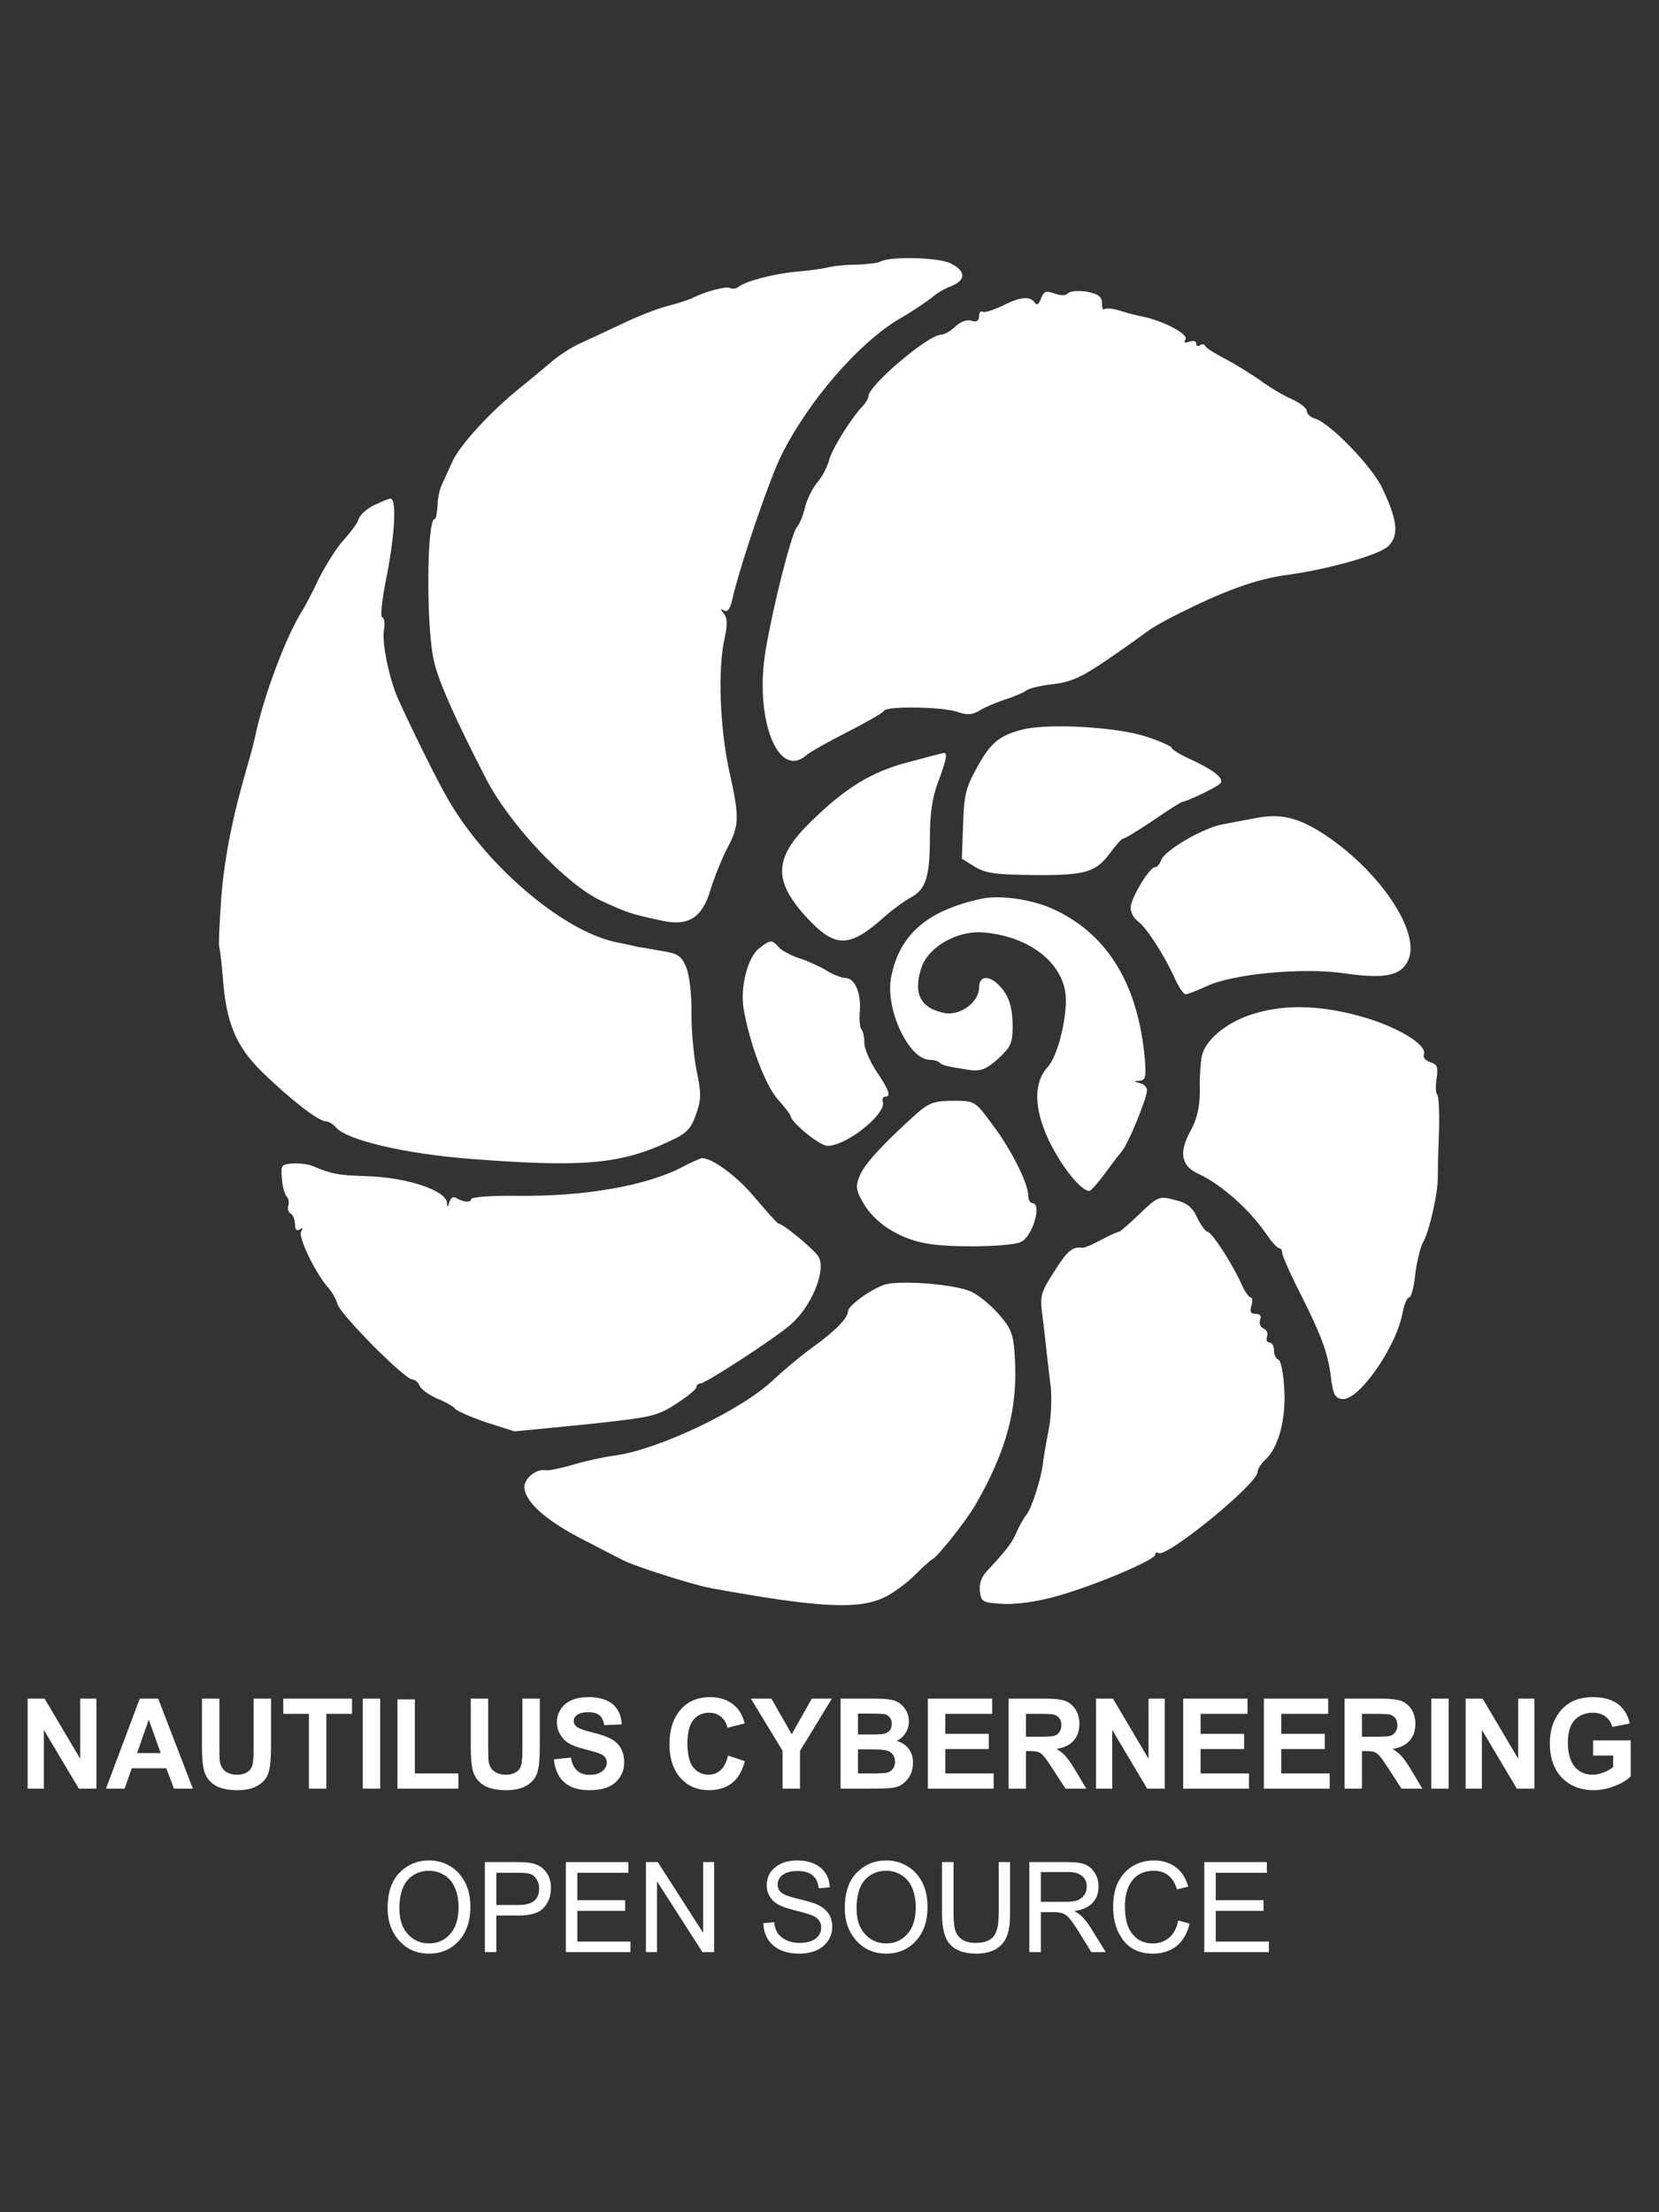 <?xml version="1.0" encoding="UTF-8" standalone="no"?><!DOCTYPE svg PUBLIC "-//W3C//DTD SVG 1.1//EN" "http://www.w3.org/Graphics/SVG/1.1/DTD/svg11.dtd"><svg width="100%" height="100%" viewBox="0 0 3544 4725" version="1.1" xmlns="http://www.w3.org/2000/svg" xmlns:xlink="http://www.w3.org/1999/xlink" xml:space="preserve" xmlns:serif="http://www.serif.com/" style="fill-rule:evenodd;clip-rule:evenodd;stroke-linejoin:round;stroke-miterlimit:2;"><rect x="0" y="0" width="3544" height="4725" fill="#333333" stroke="none"/><rect id="FRONT-A-30X40-White" serif:id="FRONT A 30X40 White" x="0" y="0" width="3543.31" height="4724.41" style="fill:none;"/><g><g transform="matrix(2.462,0,0,2.098,233.868,2002.54)"><g transform="matrix(128.017,0,0,128.017,-78.806,866.57)"><path d="M0.061,-0l0,-0.716l0.115,0l0.241,0.478l-0,-0.478l0.11,0l-0,0.716l-0.119,-0l-0.237,-0.467l0,0.467l-0.11,-0Z" style="fill:#fff;fill-rule:nonzero;"/></g><g transform="matrix(128.017,0,0,128.017,-3.046,866.57)"><path d="M0.589,-0l-0.128,-0l-0.052,-0.162l-0.234,-0l-0.049,0.162l-0.126,-0l0.229,-0.716l0.125,0l0.235,0.716Zm-0.218,-0.283l-0.081,-0.266l-0.079,0.266l0.16,-0Z" style="fill:#fff;fill-rule:nonzero;"/></g><g transform="matrix(128.017,0,0,128.017,72.713,866.57)"><path d="M0.059,-0.716l0.118,0l-0,0.388c-0,0.06 0.001,0.099 0.004,0.118c0.005,0.031 0.018,0.056 0.038,0.073c0.019,0.017 0.045,0.026 0.078,0.026c0.027,-0 0.049,-0.006 0.067,-0.019c0.017,-0.012 0.029,-0.029 0.035,-0.05c0.007,-0.022 0.01,-0.069 0.01,-0.14l-0,-0.396l0.118,0l-0,0.376c-0,0.096 -0.005,0.166 -0.016,0.208c-0.01,0.043 -0.033,0.078 -0.069,0.104c-0.036,0.027 -0.083,0.04 -0.142,0.04c-0.061,0 -0.109,-0.011 -0.144,-0.033c-0.034,-0.022 -0.059,-0.053 -0.074,-0.093c-0.016,-0.039 -0.023,-0.113 -0.023,-0.22l-0,-0.382Z" style="fill:#fff;fill-rule:nonzero;"/></g><g transform="matrix(128.017,0,0,128.017,148.473,866.57)"><path d="M0.192,-0l-0,-0.595l-0.174,0l-0,-0.121l0.466,0l-0,0.121l-0.174,0l0,0.595l-0.118,-0Z" style="fill:#fff;fill-rule:nonzero;"/></g><g transform="matrix(128.017,0,0,128.017,212.607,866.57)"><rect x="0.056" y="-0.716" width="0.118" height="0.716" style="fill:#fff;fill-rule:nonzero;"/></g><g transform="matrix(128.017,0,0,128.017,241.798,866.57)"><path d="M0.063,-0l-0,-0.71l0.118,0l0,0.589l0.295,-0l0,0.121l-0.413,-0Z" style="fill:#fff;fill-rule:nonzero;"/></g><g transform="matrix(128.017,0,0,128.017,305.931,866.57)"><path d="M0.059,-0.716l0.118,0l-0,0.388c-0,0.06 0.001,0.099 0.004,0.118c0.005,0.031 0.018,0.056 0.038,0.073c0.019,0.017 0.045,0.026 0.078,0.026c0.027,-0 0.049,-0.006 0.067,-0.019c0.017,-0.012 0.029,-0.029 0.035,-0.05c0.007,-0.022 0.01,-0.069 0.01,-0.14l-0,-0.396l0.118,0l-0,0.376c-0,0.096 -0.005,0.166 -0.016,0.208c-0.01,0.043 -0.033,0.078 -0.069,0.104c-0.036,0.027 -0.083,0.04 -0.142,0.04c-0.061,0 -0.109,-0.011 -0.144,-0.033c-0.034,-0.022 -0.059,-0.053 -0.074,-0.093c-0.016,-0.039 -0.023,-0.113 -0.023,-0.22l-0,-0.382Z" style="fill:#fff;fill-rule:nonzero;"/></g><g transform="matrix(128.017,0,0,128.017,381.691,866.57)"><path d="M0.03,-0.233l0.116,-0.014c0.013,0.091 0.055,0.137 0.127,0.137c0.036,0 0.064,-0.009 0.085,-0.028c0.02,-0.019 0.031,-0.042 0.031,-0.069c-0,-0.017 -0.004,-0.031 -0.011,-0.042c-0.007,-0.011 -0.018,-0.021 -0.033,-0.028c-0.014,-0.007 -0.05,-0.02 -0.106,-0.037c-0.051,-0.015 -0.088,-0.032 -0.111,-0.05c-0.024,-0.017 -0.042,-0.041 -0.056,-0.07c-0.014,-0.029 -0.021,-0.06 -0.021,-0.094c0,-0.039 0.009,-0.074 0.027,-0.105c0.018,-0.032 0.042,-0.055 0.073,-0.071c0.032,-0.016 0.07,-0.024 0.116,-0.024c0.069,-0 0.123,0.019 0.162,0.056c0.038,0.038 0.059,0.091 0.061,0.161l-0.118,0.006c-0.006,-0.038 -0.017,-0.065 -0.034,-0.08c-0.017,-0.016 -0.042,-0.023 -0.074,-0.023c-0.032,-0 -0.056,0.006 -0.074,0.02c-0.017,0.013 -0.025,0.029 -0.025,0.049c-0,0.02 0.007,0.036 0.023,0.049c0.016,0.014 0.052,0.028 0.108,0.044c0.06,0.018 0.103,0.036 0.129,0.055c0.027,0.019 0.047,0.043 0.061,0.073c0.014,0.031 0.021,0.067 0.021,0.11c-0,0.062 -0.019,0.114 -0.058,0.157c-0.038,0.042 -0.098,0.063 -0.179,0.063c-0.144,0 -0.224,-0.082 -0.24,-0.245Z" style="fill:#fff;fill-rule:nonzero;"/></g><g transform="matrix(128.017,0,0,128.017,480.891,866.57)"><path d="M0.436,-0.263l0.114,0.044c-0.018,0.08 -0.047,0.139 -0.089,0.176c-0.042,0.037 -0.093,0.055 -0.154,0.055c-0.076,0 -0.138,-0.029 -0.186,-0.088c-0.055,-0.068 -0.082,-0.16 -0.082,-0.276c0,-0.122 0.028,-0.217 0.083,-0.286c0.048,-0.06 0.112,-0.09 0.193,-0.09c0.066,-0 0.121,0.022 0.165,0.067c0.032,0.032 0.055,0.08 0.069,0.142l-0.117,0.035c-0.007,-0.039 -0.022,-0.069 -0.045,-0.089c-0.022,-0.021 -0.048,-0.031 -0.079,-0.031c-0.043,-0 -0.078,0.018 -0.106,0.056c-0.027,0.038 -0.041,0.1 -0.041,0.187c0,0.09 0.013,0.154 0.04,0.193c0.027,0.038 0.062,0.057 0.104,0.057c0.031,-0 0.058,-0.012 0.081,-0.037c0.023,-0.024 0.039,-0.062 0.05,-0.115Z" style="fill:#fff;fill-rule:nonzero;"/></g><g transform="matrix(128.017,0,0,128.017,556.651,866.57)"><path d="M0.214,-0l-0,-0.301l-0.215,-0.415l0.139,0l0.138,0.283l0.136,-0.283l0.136,0l-0.216,0.416l0,0.3l-0.118,-0Z" style="fill:#fff;fill-rule:nonzero;"/></g><g transform="matrix(128.017,0,0,128.017,626.66,866.57)"><path d="M0.06,-0.716l0.235,0c0.064,0 0.109,0.006 0.135,0.018c0.026,0.011 0.048,0.032 0.066,0.062c0.018,0.029 0.027,0.063 0.027,0.1c-0,0.035 -0.008,0.066 -0.023,0.094c-0.015,0.028 -0.035,0.048 -0.06,0.062c0.035,0.012 0.062,0.033 0.082,0.063c0.019,0.03 0.029,0.067 0.029,0.109c0,0.053 -0.012,0.097 -0.037,0.133c-0.025,0.036 -0.055,0.058 -0.089,0.066c-0.024,0.006 -0.079,0.009 -0.166,0.009l-0.199,-0l-0,-0.716Zm0.118,0.119l-0,0.166l0.078,-0c0.047,-0 0.076,-0.001 0.087,-0.003c0.02,-0.003 0.036,-0.011 0.047,-0.025c0.012,-0.014 0.017,-0.033 0.017,-0.057c0,-0.021 -0.004,-0.038 -0.014,-0.051c-0.009,-0.013 -0.02,-0.022 -0.033,-0.025c-0.014,-0.003 -0.051,-0.005 -0.114,-0.005l-0.068,0Zm-0,0.285l-0,0.191l0.11,-0c0.048,-0 0.079,-0.003 0.093,-0.008c0.013,-0.005 0.025,-0.015 0.034,-0.029c0.01,-0.015 0.014,-0.034 0.014,-0.057c0,-0.023 -0.005,-0.042 -0.015,-0.057c-0.01,-0.015 -0.023,-0.026 -0.039,-0.031c-0.017,-0.006 -0.05,-0.009 -0.101,-0.009l-0.096,-0Z" style="fill:#fff;fill-rule:nonzero;"/></g><g transform="matrix(128.017,0,0,128.017,702.42,866.57)"><path d="M0.06,-0l0,-0.716l0.436,0l-0,0.121l-0.318,0l0,0.159l0.295,-0l0,0.121l-0.295,-0l0,0.194l0.328,-0l0,0.121l-0.446,-0Z" style="fill:#fff;fill-rule:nonzero;"/></g><g transform="matrix(128.017,0,0,128.017,772.429,866.57)"><path d="M0.06,-0l0,-0.716l0.25,0c0.063,0 0.109,0.007 0.136,0.019c0.028,0.013 0.05,0.036 0.068,0.067c0.017,0.032 0.026,0.07 0.026,0.114c0,0.056 -0.013,0.101 -0.04,0.136c-0.027,0.034 -0.065,0.055 -0.115,0.064c0.026,0.018 0.047,0.038 0.063,0.06c0.017,0.022 0.039,0.06 0.068,0.116l0.071,0.14l-0.141,-0l-0.086,-0.156c-0.031,-0.056 -0.052,-0.091 -0.063,-0.105c-0.011,-0.015 -0.022,-0.024 -0.035,-0.03c-0.012,-0.005 -0.032,-0.008 -0.059,-0.008l-0.025,0l0,0.299l-0.118,-0Zm0.118,-0.413l0.088,-0c0.054,-0 0.088,-0.002 0.103,-0.007c0.014,-0.005 0.026,-0.014 0.035,-0.029c0.009,-0.014 0.014,-0.033 0.014,-0.057c-0,-0.023 -0.005,-0.041 -0.014,-0.055c-0.009,-0.014 -0.021,-0.023 -0.037,-0.028c-0.011,-0.004 -0.043,-0.006 -0.096,-0.006l-0.093,0l0,0.182Z" style="fill:#fff;fill-rule:nonzero;"/></g><g transform="matrix(128.017,0,0,128.017,848.189,866.57)"><path d="M0.061,-0l0,-0.716l0.115,0l0.241,0.478l-0,-0.478l0.11,0l-0,0.716l-0.119,-0l-0.237,-0.467l0,0.467l-0.11,-0Z" style="fill:#fff;fill-rule:nonzero;"/></g><g transform="matrix(128.017,0,0,128.017,923.949,866.57)"><path d="M0.06,-0l0,-0.716l0.436,0l-0,0.121l-0.318,0l0,0.159l0.295,-0l0,0.121l-0.295,-0l0,0.194l0.328,-0l0,0.121l-0.446,-0Z" style="fill:#fff;fill-rule:nonzero;"/></g><g transform="matrix(128.017,0,0,128.017,993.958,866.57)"><path d="M0.06,-0l0,-0.716l0.436,0l-0,0.121l-0.318,0l0,0.159l0.295,-0l0,0.121l-0.295,-0l0,0.194l0.328,-0l0,0.121l-0.446,-0Z" style="fill:#fff;fill-rule:nonzero;"/></g><g transform="matrix(128.017,0,0,128.017,1063.97,866.57)"><path d="M0.06,-0l0,-0.716l0.25,0c0.063,0 0.109,0.007 0.136,0.019c0.028,0.013 0.05,0.036 0.068,0.067c0.017,0.032 0.026,0.07 0.026,0.114c0,0.056 -0.013,0.101 -0.04,0.136c-0.027,0.034 -0.065,0.055 -0.115,0.064c0.026,0.018 0.047,0.038 0.063,0.06c0.017,0.022 0.039,0.06 0.068,0.116l0.071,0.14l-0.141,-0l-0.086,-0.156c-0.031,-0.056 -0.052,-0.091 -0.063,-0.105c-0.011,-0.015 -0.022,-0.024 -0.035,-0.03c-0.012,-0.005 -0.032,-0.008 -0.059,-0.008l-0.025,0l0,0.299l-0.118,-0Zm0.118,-0.413l0.088,-0c0.054,-0 0.088,-0.002 0.103,-0.007c0.014,-0.005 0.026,-0.014 0.035,-0.029c0.009,-0.014 0.014,-0.033 0.014,-0.057c-0,-0.023 -0.005,-0.041 -0.014,-0.055c-0.009,-0.014 -0.021,-0.023 -0.037,-0.028c-0.011,-0.004 -0.043,-0.006 -0.096,-0.006l-0.093,0l0,0.182Z" style="fill:#fff;fill-rule:nonzero;"/></g><g transform="matrix(128.017,0,0,128.017,1139.73,866.57)"><rect x="0.056" y="-0.716" width="0.118" height="0.716" style="fill:#fff;fill-rule:nonzero;"/></g><g transform="matrix(128.017,0,0,128.017,1168.92,866.57)"><path d="M0.061,-0l0,-0.716l0.115,0l0.241,0.478l-0,-0.478l0.11,0l-0,0.716l-0.119,-0l-0.237,-0.467l0,0.467l-0.11,-0Z" style="fill:#fff;fill-rule:nonzero;"/></g><g transform="matrix(128.017,0,0,128.017,1244.68,866.57)"><path d="M0.333,-0.263l0,-0.121l0.255,0l0,0.285c-0.025,0.031 -0.062,0.057 -0.109,0.078c-0.047,0.022 -0.095,0.033 -0.142,0.033c-0.058,0 -0.109,-0.014 -0.153,-0.043c-0.045,-0.028 -0.08,-0.071 -0.106,-0.127c-0.026,-0.057 -0.038,-0.124 -0.038,-0.201c-0,-0.079 0.013,-0.146 0.039,-0.202c0.026,-0.056 0.06,-0.098 0.102,-0.126c0.042,-0.027 0.092,-0.041 0.15,-0.041c0.07,-0 0.126,0.018 0.168,0.053c0.042,0.036 0.07,0.088 0.082,0.157l-0.118,0.027c-0.008,-0.037 -0.025,-0.065 -0.048,-0.084c-0.023,-0.02 -0.051,-0.029 -0.084,-0.029c-0.05,-0 -0.091,0.019 -0.123,0.058c-0.031,0.04 -0.046,0.099 -0.046,0.18c-0,0.086 0.017,0.152 0.05,0.197c0.029,0.038 0.069,0.058 0.118,0.058c0.023,-0 0.047,-0.006 0.072,-0.017c0.025,-0.011 0.047,-0.025 0.067,-0.044l-0,-0.091l-0.136,0Z" style="fill:#fff;fill-rule:nonzero;"/></g><g transform="matrix(128.017,0,0,128.017,235.953,1032.99)"><path d="M0.042,-0.349c-0,-0.122 0.026,-0.216 0.08,-0.281c0.054,-0.066 0.121,-0.099 0.201,-0.099c0.052,0 0.099,0.015 0.141,0.044c0.043,0.03 0.077,0.072 0.102,0.128c0.025,0.056 0.037,0.122 0.037,0.2c0,0.106 -0.024,0.192 -0.072,0.259c-0.053,0.073 -0.123,0.11 -0.209,0.11c-0.086,0 -0.156,-0.038 -0.209,-0.113c-0.048,-0.068 -0.071,-0.151 -0.071,-0.248Zm0.08,0.002c-0,0.088 0.019,0.156 0.058,0.205c0.039,0.049 0.086,0.073 0.142,0.073c0.057,0 0.105,-0.024 0.143,-0.074c0.039,-0.049 0.058,-0.121 0.058,-0.217c-0,-0.061 -0.01,-0.116 -0.03,-0.165c-0.015,-0.037 -0.038,-0.067 -0.069,-0.089c-0.031,-0.022 -0.064,-0.033 -0.101,-0.033c-0.058,-0 -0.107,0.024 -0.145,0.073c-0.037,0.049 -0.056,0.124 -0.056,0.227Z" style="fill:#fff;fill-rule:nonzero;"/></g><g transform="matrix(128.017,0,0,128.017,317.651,1032.99)"><path d="M0.063,-0l-0,-0.716l0.221,0c0.052,0 0.091,0.005 0.115,0.014c0.034,0.012 0.061,0.035 0.081,0.069c0.021,0.033 0.031,0.074 0.031,0.123c-0,0.065 -0.017,0.117 -0.05,0.158c-0.032,0.041 -0.089,0.061 -0.17,0.061l-0.15,-0l-0,0.291l-0.078,-0Zm0.078,-0.375l0.151,-0c0.048,-0 0.083,-0.011 0.105,-0.033c0.023,-0.022 0.034,-0.054 0.034,-0.098c-0,-0.028 -0.006,-0.052 -0.017,-0.073c-0.011,-0.02 -0.024,-0.034 -0.039,-0.041c-0.016,-0.008 -0.044,-0.011 -0.084,-0.011l-0.15,-0l-0,0.256Z" style="fill:#fff;fill-rule:nonzero;"/></g><g transform="matrix(128.017,0,0,128.017,387.661,1032.99)"><path d="M0.065,-0l-0,-0.716l0.424,0l0,0.085l-0.346,-0l-0,0.218l0.324,0l0,0.085l-0.324,-0l-0,0.244l0.36,-0l-0,0.084l-0.438,0Z" style="fill:#fff;fill-rule:nonzero;"/></g><g transform="matrix(128.017,0,0,128.017,457.67,1032.99)"><path d="M0.061,-0l0,-0.716l0.08,0l0.308,0.563l0,-0.563l0.074,0l0,0.716l-0.079,-0l-0.308,-0.563l-0,0.563l-0.075,-0Z" style="fill:#fff;fill-rule:nonzero;"/></g><g transform="matrix(128.017,0,0,128.017,562.621,1032.99)"><path d="M0.037,-0.23l0.073,-0.008c0.004,0.039 0.013,0.07 0.027,0.092c0.014,0.022 0.034,0.039 0.059,0.053c0.026,0.013 0.055,0.02 0.087,0.02c0.046,-0 0.082,-0.012 0.108,-0.034c0.025,-0.023 0.038,-0.052 0.038,-0.088c0,-0.021 -0.004,-0.04 -0.014,-0.055c-0.009,-0.016 -0.023,-0.029 -0.042,-0.039c-0.018,-0.01 -0.059,-0.024 -0.121,-0.043c-0.055,-0.016 -0.095,-0.033 -0.118,-0.049c-0.024,-0.017 -0.042,-0.038 -0.055,-0.064c-0.013,-0.025 -0.019,-0.054 -0.019,-0.086c-0,-0.058 0.018,-0.106 0.056,-0.142c0.037,-0.037 0.088,-0.056 0.151,-0.056c0.044,0 0.082,0.009 0.115,0.026c0.032,0.018 0.058,0.042 0.076,0.075c0.018,0.032 0.028,0.07 0.029,0.113l-0.075,0.007c-0.004,-0.046 -0.018,-0.081 -0.042,-0.103c-0.024,-0.023 -0.057,-0.034 -0.1,-0.034c-0.044,-0 -0.078,0.01 -0.101,0.03c-0.023,0.019 -0.035,0.045 -0.035,0.076c0,0.029 0.009,0.051 0.026,0.067c0.017,0.016 0.055,0.032 0.114,0.049c0.058,0.016 0.098,0.03 0.122,0.041c0.036,0.019 0.063,0.043 0.081,0.073c0.018,0.029 0.027,0.065 0.027,0.106c0,0.041 -0.009,0.078 -0.028,0.112c-0.02,0.034 -0.046,0.059 -0.079,0.077c-0.033,0.017 -0.073,0.026 -0.119,0.026c-0.073,0 -0.131,-0.022 -0.174,-0.065c-0.043,-0.044 -0.065,-0.103 -0.067,-0.177Z" style="fill:#fff;fill-rule:nonzero;"/></g><g transform="matrix(128.017,0,0,128.017,632.63,1032.99)"><path d="M0.042,-0.349c-0,-0.122 0.026,-0.216 0.08,-0.281c0.054,-0.066 0.121,-0.099 0.201,-0.099c0.052,0 0.099,0.015 0.141,0.044c0.043,0.03 0.077,0.072 0.102,0.128c0.025,0.056 0.037,0.122 0.037,0.2c0,0.106 -0.024,0.192 -0.072,0.259c-0.053,0.073 -0.123,0.11 -0.209,0.11c-0.086,0 -0.156,-0.038 -0.209,-0.113c-0.048,-0.068 -0.071,-0.151 -0.071,-0.248Zm0.08,0.002c-0,0.088 0.019,0.156 0.058,0.205c0.039,0.049 0.086,0.073 0.142,0.073c0.057,0 0.105,-0.024 0.143,-0.074c0.039,-0.049 0.058,-0.121 0.058,-0.217c-0,-0.061 -0.01,-0.116 -0.03,-0.165c-0.015,-0.037 -0.038,-0.067 -0.069,-0.089c-0.031,-0.022 -0.064,-0.033 -0.101,-0.033c-0.058,-0 -0.107,0.024 -0.145,0.073c-0.037,0.049 -0.056,0.124 -0.056,0.227Z" style="fill:#fff;fill-rule:nonzero;"/></g><g transform="matrix(128.017,0,0,128.017,714.328,1032.99)"><path d="M0.447,-0.716l0.077,0l0,0.414c0,0.069 -0.006,0.126 -0.02,0.17c-0.013,0.045 -0.038,0.08 -0.073,0.106c-0.036,0.025 -0.081,0.038 -0.136,0.038c-0.078,0 -0.136,-0.023 -0.174,-0.069c-0.039,-0.046 -0.058,-0.128 -0.058,-0.245l-0,-0.414l0.078,0l-0,0.413c-0,0.065 0.005,0.112 0.015,0.141c0.01,0.029 0.026,0.051 0.049,0.066c0.023,0.015 0.051,0.023 0.084,0.023c0.055,-0 0.096,-0.016 0.12,-0.047c0.025,-0.031 0.038,-0.092 0.038,-0.183l-0,-0.413Z" style="fill:#fff;fill-rule:nonzero;"/></g><g transform="matrix(128.017,0,0,128.017,790.088,1032.99)"><path d="M0.063,-0l-0,-0.716l0.26,0c0.055,0 0.095,0.007 0.121,0.02c0.025,0.014 0.047,0.036 0.063,0.067c0.017,0.031 0.025,0.067 0.025,0.108c0,0.054 -0.014,0.098 -0.042,0.131c-0.028,0.034 -0.069,0.055 -0.123,0.064c0.022,0.013 0.039,0.026 0.05,0.04c0.023,0.027 0.043,0.058 0.061,0.091l0.103,0.195l-0.098,0l-0.078,-0.149c-0.031,-0.058 -0.054,-0.097 -0.069,-0.118c-0.015,-0.02 -0.03,-0.033 -0.045,-0.04c-0.014,-0.007 -0.035,-0.011 -0.061,-0.011l-0.089,0l-0,0.318l-0.078,-0Zm0.078,-0.4l0.167,0c0.036,0 0.064,-0.004 0.083,-0.013c0.019,-0.009 0.033,-0.023 0.045,-0.042c0.011,-0.018 0.016,-0.04 0.016,-0.066c0,-0.036 -0.01,-0.064 -0.032,-0.085c-0.021,-0.02 -0.052,-0.031 -0.094,-0.031l-0.185,0l-0,0.237Z" style="fill:#fff;fill-rule:nonzero;"/></g><g transform="matrix(128.017,0,0,128.017,865.848,1032.99)"><path d="M0.48,-0.251l0.078,0.024c-0.017,0.08 -0.047,0.14 -0.09,0.18c-0.044,0.039 -0.096,0.059 -0.158,0.059c-0.054,0 -0.101,-0.013 -0.139,-0.04c-0.039,-0.026 -0.07,-0.069 -0.095,-0.127c-0.025,-0.059 -0.037,-0.128 -0.037,-0.208c0,-0.079 0.012,-0.146 0.037,-0.2c0.025,-0.055 0.058,-0.096 0.1,-0.124c0.042,-0.028 0.089,-0.042 0.141,-0.042c0.056,0 0.105,0.018 0.146,0.053c0.041,0.036 0.069,0.087 0.085,0.155l-0.076,0.022c-0.026,-0.099 -0.078,-0.148 -0.157,-0.148c-0.039,-0 -0.073,0.01 -0.101,0.03c-0.029,0.02 -0.052,0.051 -0.069,0.093c-0.017,0.043 -0.026,0.096 -0.026,0.161c0,0.098 0.017,0.172 0.052,0.221c0.034,0.049 0.08,0.073 0.138,0.073c0.042,0 0.078,-0.015 0.109,-0.045c0.031,-0.03 0.052,-0.076 0.062,-0.137Z" style="fill:#fff;fill-rule:nonzero;"/></g><g transform="matrix(128.017,0,0,128.017,941.607,1032.99)"><path d="M0.065,-0l-0,-0.716l0.424,0l0,0.085l-0.346,-0l-0,0.218l0.324,0l0,0.085l-0.324,-0l-0,0.244l0.36,-0l-0,0.084l-0.438,0Z" style="fill:#fff;fill-rule:nonzero;"/></g></g><g><g id="Shell"><path d="M1879.73,559.224c-5.25,2.625 -28.001,5.25 -49.877,6.125c-21.876,0 -49.878,2.626 -62.128,6.126c-12.251,2.625 -41.127,7 -65.628,8.75c-49.002,4.375 -108.505,20.126 -124.256,32.377c-6.125,4.375 -14.001,5.25 -18.376,2.625c-7.875,-4.375 -52.502,7 -81.379,21.876c-7.875,3.5 -31.501,11.375 -52.502,16.626c-21.001,5.25 -65.628,22.751 -99.755,39.376c-33.251,15.751 -75.253,35.002 -91.879,42.877c-16.626,7.876 -42.877,25.377 -57.753,38.502c-15.75,13.126 -44.627,37.627 -65.628,54.253c-62.128,49.877 -127.756,121.63 -143.506,155.757c-7.876,17.501 -18.376,40.252 -22.751,49.877c-5.251,10.501 -9.626,30.627 -9.626,46.377c-0.875,15.751 -3.5,28.002 -6.125,28.002c-17.501,-0 -18.376,238.011 -0.875,306.264c10.5,42.877 43.752,119.005 111.13,249.386c49.877,96.255 168.883,223.136 244.136,259.013c56.878,26.251 63.878,28.876 133.882,43.752c55.127,11.375 84.003,-7.876 101.504,-68.254c7.876,-25.376 23.626,-64.753 35.002,-86.629c26.251,-49.877 27.126,-64.753 3.5,-169.758c-19.251,-91.004 -23.626,-216.135 -8.75,-280.013c6.125,-28.876 6.125,-42.001 -1.75,-51.627c-7.876,-10.5 -7.876,-11.375 -0,-7c7,4.375 12.25,-1.75 16.625,-17.501c14.876,-70.003 79.629,-259.887 105.88,-313.265c57.753,-116.38 167.133,-242.386 252.887,-292.263c28.876,-16.626 59.503,-37.627 69.128,-45.502c9.626,-8.751 28.002,-19.251 42.002,-24.501c30.627,-12.251 30.627,-32.377 -1.75,-48.128c-25.376,-13.125 -132.131,-15.75 -151.382,-3.5Z" style="fill:#fff;fill-rule:nonzero;"/><path d="M2223.62,637.978c-4.375,12.25 -8.75,14.876 -13.126,8.75c-8.75,-14.875 -31.501,-13.125 -70.003,7.001c-19.251,8.75 -37.627,14.875 -41.127,12.25c-4.375,-2.625 -7.875,1.75 -7.875,9.626c-0,9.625 -5.25,13.125 -15.751,9.625c-9.625,-3.5 -23.626,1.75 -35.001,12.251c-9.626,9.625 -23.627,17.5 -30.627,17.5c-27.126,0 -154.882,108.505 -154.882,131.257c-0,4.375 -5.25,13.125 -10.501,19.25c-27.126,28.002 -67.378,93.63 -73.503,117.256c-3.5,14 -14.876,35.877 -26.251,49.002c-10.501,13.126 -21.876,36.752 -25.376,52.503c-3.501,15.75 -11.376,35.001 -17.501,42.002c-11.376,14 -49.877,164.507 -66.503,262.512c-24.501,146.131 26.251,278.263 87.504,224.01c7.875,-7 47.252,-28.876 88.379,-49.877c41.127,-21.001 76.128,-41.127 77.003,-44.627c4.376,-10.501 126.881,-8.751 157.508,2.625c21.001,7 31.501,6.125 47.252,-3.5c11.376,-7.001 35.877,-17.501 55.128,-23.626c19.25,-6.126 39.376,-14.876 44.627,-19.251c6.125,-4.376 31.501,-10.501 56.877,-13.126c37.627,-4.375 61.253,-14.876 117.256,-53.377c38.501,-26.252 76.128,-53.378 83.129,-58.628c7,-6.125 33.251,-21.001 56.877,-33.252c107.63,-54.252 175.883,-79.628 245.012,-88.379c86.629,-12.25 192.509,-42.002 212.634,-60.378c24.502,-22.751 21.001,-56.002 -12.25,-125.13c-21.876,-46.378 -110.255,-137.382 -142.632,-147.882c-10.5,-2.625 -18.376,-10.501 -18.376,-16.626c0,-6.125 -14.875,-17.501 -32.376,-25.376c-18.376,-7.876 -49.002,-26.251 -67.378,-40.252c-19.251,-13.126 -52.503,-34.127 -74.379,-45.502c-21.876,-11.376 -42.002,-23.626 -42.877,-28.001c-1.75,-3.501 -7,-4.376 -11.375,-0.876c-4.375,2.626 -7.876,0.876 -7.876,-4.375c0,-5.25 -6.125,-6.125 -14.875,-3.5c-9.626,3.5 -12.251,2.625 -7.876,-5.25c7.001,-10.501 -47.252,-39.377 -91.004,-48.127c-12.25,-2.625 -34.126,-7.876 -49.877,-13.126c-14.876,-4.375 -29.752,-6.125 -32.377,-2.625c-2.625,2.625 -5.25,-3.5 -5.25,-13.126c0,-14 -7.875,-19.251 -31.501,-24.501c-18.376,-2.625 -35.877,-1.75 -41.127,3.5c-5.251,5.251 -15.751,5.251 -29.752,0c-17.5,-6.125 -21.876,-4.375 -28.001,11.376Z" style="fill:#fff;fill-rule:nonzero;"/><path d="M799.051,1079c-15.751,7.876 -30.626,21.001 -33.252,30.627c-2.625,8.75 -17.5,28.001 -31.501,43.752c-14.876,15.75 -37.627,52.502 -52.503,81.379c-14,29.751 -29.751,59.502 -34.126,66.503c-35.877,55.127 -84.004,184.633 -101.505,266.887c-1.75,9.625 -8.75,36.752 -15.751,61.253c-32.376,109.38 -50.752,199.509 -57.752,287.888c-3.5,52.503 -6.126,99.755 -4.375,105.005c1.75,5.25 5.25,35.877 7.875,67.378c7,95.38 28.001,145.257 84.004,200.385c59.503,57.752 119.88,105.004 135.631,105.004c6.125,0 15.751,6.126 21.876,13.126c22.751,27.126 149.632,56.878 289.639,67.378c238.011,18.376 319.389,11.376 424.394,-38.502c35.877,-16.625 44.627,-26.251 55.128,-56.877c11.375,-31.502 11.375,-44.627 0.875,-95.38c-6.125,-32.376 -11.376,-89.254 -10.501,-125.131c0,-36.751 -4.375,-77.878 -11.375,-93.629c-10.501,-24.501 -17.501,-29.751 -54.253,-35.001c-22.751,-4.376 -43.752,-7.876 -46.377,-7.876c-2.625,-0.875 -26.251,-6.125 -52.502,-11.375c-112.88,-25.377 -274.763,-163.633 -356.142,-305.39c-25.376,-43.752 -83.129,-161.882 -107.63,-217.01c-17.501,-41.127 -33.251,-115.505 -28.876,-142.631c2.625,-14.876 0.875,-28.002 -3.5,-28.002c-4.375,0 -0.875,-34.126 7,-75.253c20.126,-98.005 24.501,-178.508 10.501,-178.508c-4.376,-0 -19.251,7 -35.002,14Z" style="fill:#fff;fill-rule:nonzero;"/><path d="M2183.37,1558.52c-49.877,13.125 -68.253,28.876 -98.004,84.003c-22.751,41.127 -26.252,58.628 -28.002,119.881l-2.625,71.753l28.002,17.501c23.626,14.001 45.502,16.626 126.005,17.501c111.131,0.875 132.131,-6.125 162.758,-47.252c12.25,-16.626 24.501,-30.627 28.001,-30.627c3.5,0 32.377,-17.5 64.753,-39.376c31.502,-21.876 59.503,-39.377 62.128,-39.377c7,-0 67.378,-28.002 78.754,-37.627c13.125,-9.625 -8.751,-28.876 -64.753,-54.253c-21.001,-9.625 -37.627,-20.125 -37.627,-23.626c0,-2.625 -24.501,-14 -54.253,-23.626c-64.753,-21.001 -211.759,-28.876 -265.137,-14.875Z" style="fill:#fff;fill-rule:nonzero;"/><path d="M1938.35,1628.52c-78.754,21.001 -132.131,54.252 -207.385,127.756c-77.003,75.253 -79.629,124.256 -10.5,200.384c63.003,69.128 92.754,70.003 169.758,0.875c16.625,-14.876 42.002,-33.251 55.127,-40.252c32.377,-17.501 41.127,-43.752 41.127,-128.631c0,-50.752 5.25,-85.754 17.501,-118.13c18.376,-49.003 21.001,-63.878 11.375,-62.128c-4.375,0.875 -38.501,9.625 -77.003,20.126Z" style="fill:#fff;fill-rule:nonzero;"/><path d="M2682.14,1747.53c-19.251,3.501 -50.752,9.626 -70.003,13.126c-42.877,7.875 -124.256,56.003 -131.256,76.128c-3.5,8.751 -8.75,15.751 -14.001,15.751c-11.375,0 -51.627,66.503 -51.627,86.629c-0,9.626 7,22.751 15.751,28.877c18.376,14 54.252,69.128 77.003,118.13c8.751,20.126 20.126,37.627 24.501,37.627c4.376,-0 24.502,-7.876 43.752,-16.626c55.128,-27.126 208.26,-41.127 296.639,-28.001c84.004,12.25 119.881,5.25 134.756,-27.127c29.752,-59.502 -62.127,-195.134 -183.758,-273.012c-52.503,-33.252 -90.129,-42.002 -141.757,-31.502Z" style="fill:#fff;fill-rule:nonzero;"/><path d="M2095.86,1919.91c-116.38,25.377 -175.008,77.004 -192.509,168.883c-12.25,68.253 38.502,175.008 83.129,175.008c7.875,0 17.501,2.625 21.001,6.126c6.125,6.125 14.876,7.875 64.753,15.75c23.626,2.625 35.002,-1.75 60.378,-24.501c28.001,-26.251 30.626,-33.251 30.626,-73.503c-0.875,-33.252 -6.125,-53.378 -20.126,-72.629c-24.501,-32.376 -51.627,-35.001 -51.627,-5.25c-0,30.627 -40.252,60.378 -73.503,54.253c-52.503,-10.501 -68.254,-42.877 -49.003,-98.88c15.751,-43.752 77.004,-77.879 131.256,-73.503c105.005,8.75 179.384,71.753 176.759,149.632c-1.751,51.627 -20.126,117.255 -38.502,137.381c-30.627,33.252 -30.627,87.504 1.75,156.632c25.376,53.378 68.253,108.505 86.629,108.505c3.5,0 17.501,-15.75 32.376,-35.876c14.001,-19.251 30.627,-41.127 36.752,-48.128c13.126,-14 54.253,-113.755 54.253,-131.256c-0,-6.125 -7.001,-13.125 -14.876,-14.875c-14.001,-3.501 -14.001,-4.376 -0.875,-5.251c12.25,-0.875 14,-7.875 11.375,-43.752c-14,-161.882 -79.628,-269.512 -196.009,-322.89c-46.377,-21.001 -113.755,-30.626 -154.007,-21.876Z" style="fill:#fff;fill-rule:nonzero;"/><path d="M1621.59,2025.79c-24.501,19.251 -40.252,81.379 -33.251,127.756c12.25,73.504 47.252,167.133 74.378,196.009c14.001,15.751 26.251,31.502 26.251,34.127c0,13.125 62.128,63.878 78.754,63.878c41.127,-0 126.881,-69.128 118.13,-94.505c-1.75,-5.25 0,-10.5 4.376,-10.5c14,-0 9.625,-13.126 -17.501,-53.378c-14.001,-21 -26.251,-49.002 -26.251,-61.252c-0,-12.251 -2.626,-25.377 -6.126,-28.877c-3.5,-3.5 -5.25,-21.001 -3.5,-40.252c2.625,-39.376 -11.375,-70.003 -31.501,-70.003c-7.001,0 -26.252,-7 -41.127,-16.626c-14.876,-8.75 -42.002,-21.001 -59.503,-26.251c-17.501,-6.125 -36.752,-16.626 -42.002,-23.626c-14.001,-15.751 -17.501,-14.876 -41.127,3.5Z" style="fill:#fff;fill-rule:nonzero;"/><path d="M2669.01,2168.42c-52.503,18.376 -93.63,53.377 -101.505,86.629c-2.625,12.25 -5.25,44.627 -4.375,72.628c-0,36.752 -5.25,61.253 -21.001,90.129c-24.501,45.503 -18.376,73.504 19.251,90.13c47.252,21.876 108.505,76.128 143.506,127.756c11.376,16.625 23.626,30.626 28.002,30.626c3.5,-0 6.125,4.375 6.125,9.625c-0,5.251 15.751,42.002 35.877,81.379c48.127,95.38 62.128,133.006 68.253,184.634c4.375,35.876 8.75,44.627 23.626,46.377c35.002,5.25 116.38,-111.13 129.506,-184.634c3.5,-17.5 9.625,-32.376 14.001,-32.376c4.375,-0 10.5,-22.751 13.125,-50.752c3.5,-27.127 11.376,-57.753 16.626,-67.379c13.126,-21.876 32.376,-105.88 31.501,-140.881c0,-14.001 0.875,-57.753 2.626,-98.005c0.875,-40.252 -0.876,-75.253 -4.376,-77.003c-2.625,-1.75 -3.5,-17.501 -0.875,-33.252c3.5,-24.501 1.75,-30.626 -13.125,-35.001c-10.501,-3.501 -16.626,-10.501 -14.001,-16.626c7.875,-21.001 -58.628,-60.378 -134.756,-81.379c-91.004,-25.376 -169.758,-26.251 -238.011,-2.625Z" style="fill:#fff;fill-rule:nonzero;"/><path d="M1959.36,2377.56c-69.128,62.127 -112.005,107.63 -122.506,133.006c-9.625,23.626 -8.75,30.626 7,58.627c24.502,42.877 76.129,76.129 133.882,86.63c49.002,9.625 176.758,7.875 202.134,-2.626c25.376,-9.625 47.252,-83.128 25.376,-83.128c-4.375,-0 -8.75,-7.876 -8.75,-16.626c-0,-26.251 -37.627,-100.63 -77.879,-153.132c-35.876,-49.003 -36.752,-49.003 -83.129,-49.003c-38.501,0 -50.752,4.376 -76.128,26.252Z" style="fill:#fff;fill-rule:nonzero;"/><path d="M1457.08,2493.06c-75.253,39.377 -207.384,63.003 -351.766,61.253c-54.252,-0.875 -98.879,2.625 -98.879,7c-0,7.875 -16.626,7 -32.377,-2.625c-6.125,-3.5 -11.375,-0 -14.001,8.75c-3.5,12.251 -4.375,13.126 -5.25,1.75c-1.75,-26.251 -84.879,-54.252 -171.508,-56.877c-58.628,-1.75 -75.253,-4.375 -113.755,-21.001c-9.626,-4.375 -28.876,-7 -43.752,-6.125c-24.501,1.75 -26.251,3.5 -23.626,32.376c0.875,16.626 6.125,34.127 10.5,38.502c3.5,3.5 5.251,12.25 3.5,18.376c-2.625,6.125 -0.875,14 4.376,17.501c5.25,2.625 9.625,13.125 9.625,22.751c0,11.375 3.5,15.75 10.501,11.375c6.125,-4.375 7,-2.625 2.625,4.375c-7.001,11.376 29.751,87.504 56.877,119.006c8.751,9.625 18.376,26.251 21.001,36.752c7.001,22.751 143.507,160.132 159.258,160.132c5.25,-0 13.125,6.125 15.75,13.126c2.626,7.875 20.126,20.126 37.627,28.001c18.376,7 35.877,17.501 38.502,21.876c3.5,4.375 33.252,17.501 66.503,28.876l60.378,19.251l151.382,-14.876c140.881,-14.875 153.132,-17.5 193.384,-43.752c24.501,-15.75 43.752,-31.501 43.752,-35.876c-0,-4.375 4.375,-7.876 8.75,-7.876c10.501,0 154.882,-93.629 190.759,-124.255c46.377,-38.502 79.629,-119.881 60.378,-147.882c-12.251,-17.501 -75.254,-69.128 -84.004,-69.128c-2.625,-0 -24.501,-24.502 -49.002,-53.378c-37.627,-46.377 -93.63,-87.504 -115.506,-86.629c-3.5,0.875 -22.751,8.75 -42.002,19.251Z" style="fill:#fff;fill-rule:nonzero;"/><path d="M2434.5,2592.82c-21.876,21.001 -42.002,38.501 -44.627,38.501c-3.5,0 -20.126,7.876 -38.502,17.501c-17.501,9.626 -35.002,16.626 -38.502,16.626c-21.001,-3.5 -32.376,5.25 -60.378,49.877c-29.751,46.377 -31.501,52.503 -25.376,97.13c3.5,26.251 7.001,60.378 8.751,76.128c1.75,14.876 5.25,48.128 8.75,73.504c2.625,25.376 0.875,68.253 -5.25,96.254c-5.25,27.126 -10.501,57.753 -11.376,67.378c-3.5,30.627 -23.626,95.38 -35.001,109.38c-6.126,7.001 -14.876,23.626 -21.001,36.752c-9.626,23.626 -23.626,41.127 -61.253,81.379c-14.001,14.001 -19.251,28.876 -17.501,45.502c2.625,22.751 5.25,24.501 48.127,27.126c28.002,1.75 72.629,-4.375 113.756,-15.75c82.253,-22.752 212.634,-77.879 212.634,-89.255c0,-4.375 2.626,-6.125 7.001,-3.5c17.501,10.501 211.76,-147.882 211.76,-173.258c-0,-6.125 7.875,-18.376 16.625,-26.251c28.002,-25.376 44.627,-87.504 40.252,-152.257c-1.75,-31.502 -7,-59.503 -12.25,-61.253c-5.251,-1.75 -9.626,-10.5 -9.626,-20.126c0,-8.75 -4.375,-16.626 -9.625,-16.626c-5.251,0 -7.876,-5.25 -5.251,-12.25c2.626,-7.001 -0.875,-14.876 -7,-17.501c-7,-2.625 -10.5,-10.501 -7.875,-18.376c3.5,-8.75 -0,-13.126 -9.626,-13.126c-10.5,0 -13.125,-4.375 -8.75,-17.5c2.625,-9.626 2.625,-17.501 -1.75,-17.501c-3.5,-0 -13.126,-13.126 -19.251,-28.001c-19.251,-42.877 -63.878,-112.006 -72.628,-112.006c-3.501,0 -14.001,-13.125 -21.876,-29.751c-10.501,-22.751 -21.876,-32.377 -48.128,-38.502c-33.251,-8.75 -35.876,-7.875 -75.253,29.752Z" style="fill:#fff;fill-rule:nonzero;"/><path d="M1889.35,2744.2c-28.877,9.625 -77.879,44.627 -77.879,56.877c-0.875,14.876 -27.126,42.002 -73.503,75.254c-23.627,16.626 -62.128,49.002 -85.754,70.878c-66.504,63.878 -244.137,148.757 -338.641,161.883c-21.876,2.625 -62.128,11.375 -88.379,19.25c-26.252,7.876 -53.378,13.126 -58.628,12.251c-20.126,-4.375 -46.377,16.626 -46.377,35.877c0.875,30.626 43.752,70.003 123.381,111.13c40.251,21.001 79.628,41.127 86.629,44.627c24.501,13.126 147.881,52.502 189.883,60.378c236.261,42.877 318.515,46.377 374.518,16.625c19.251,-10.5 47.252,-31.501 62.128,-47.252c15.75,-15.75 31.501,-29.751 35.001,-31.501c11.376,-5.25 68.253,-77.004 90.129,-112.88c68.254,-117.256 93.63,-210.01 85.754,-322.89c-2.625,-44.627 -7.875,-57.753 -33.251,-86.629c-16.626,-19.251 -42.002,-40.252 -57.753,-48.128c-32.376,-16.625 -154.007,-26.251 -187.258,-15.75Z" style="fill:#fff;fill-rule:nonzero;"/></g></g></g></svg>